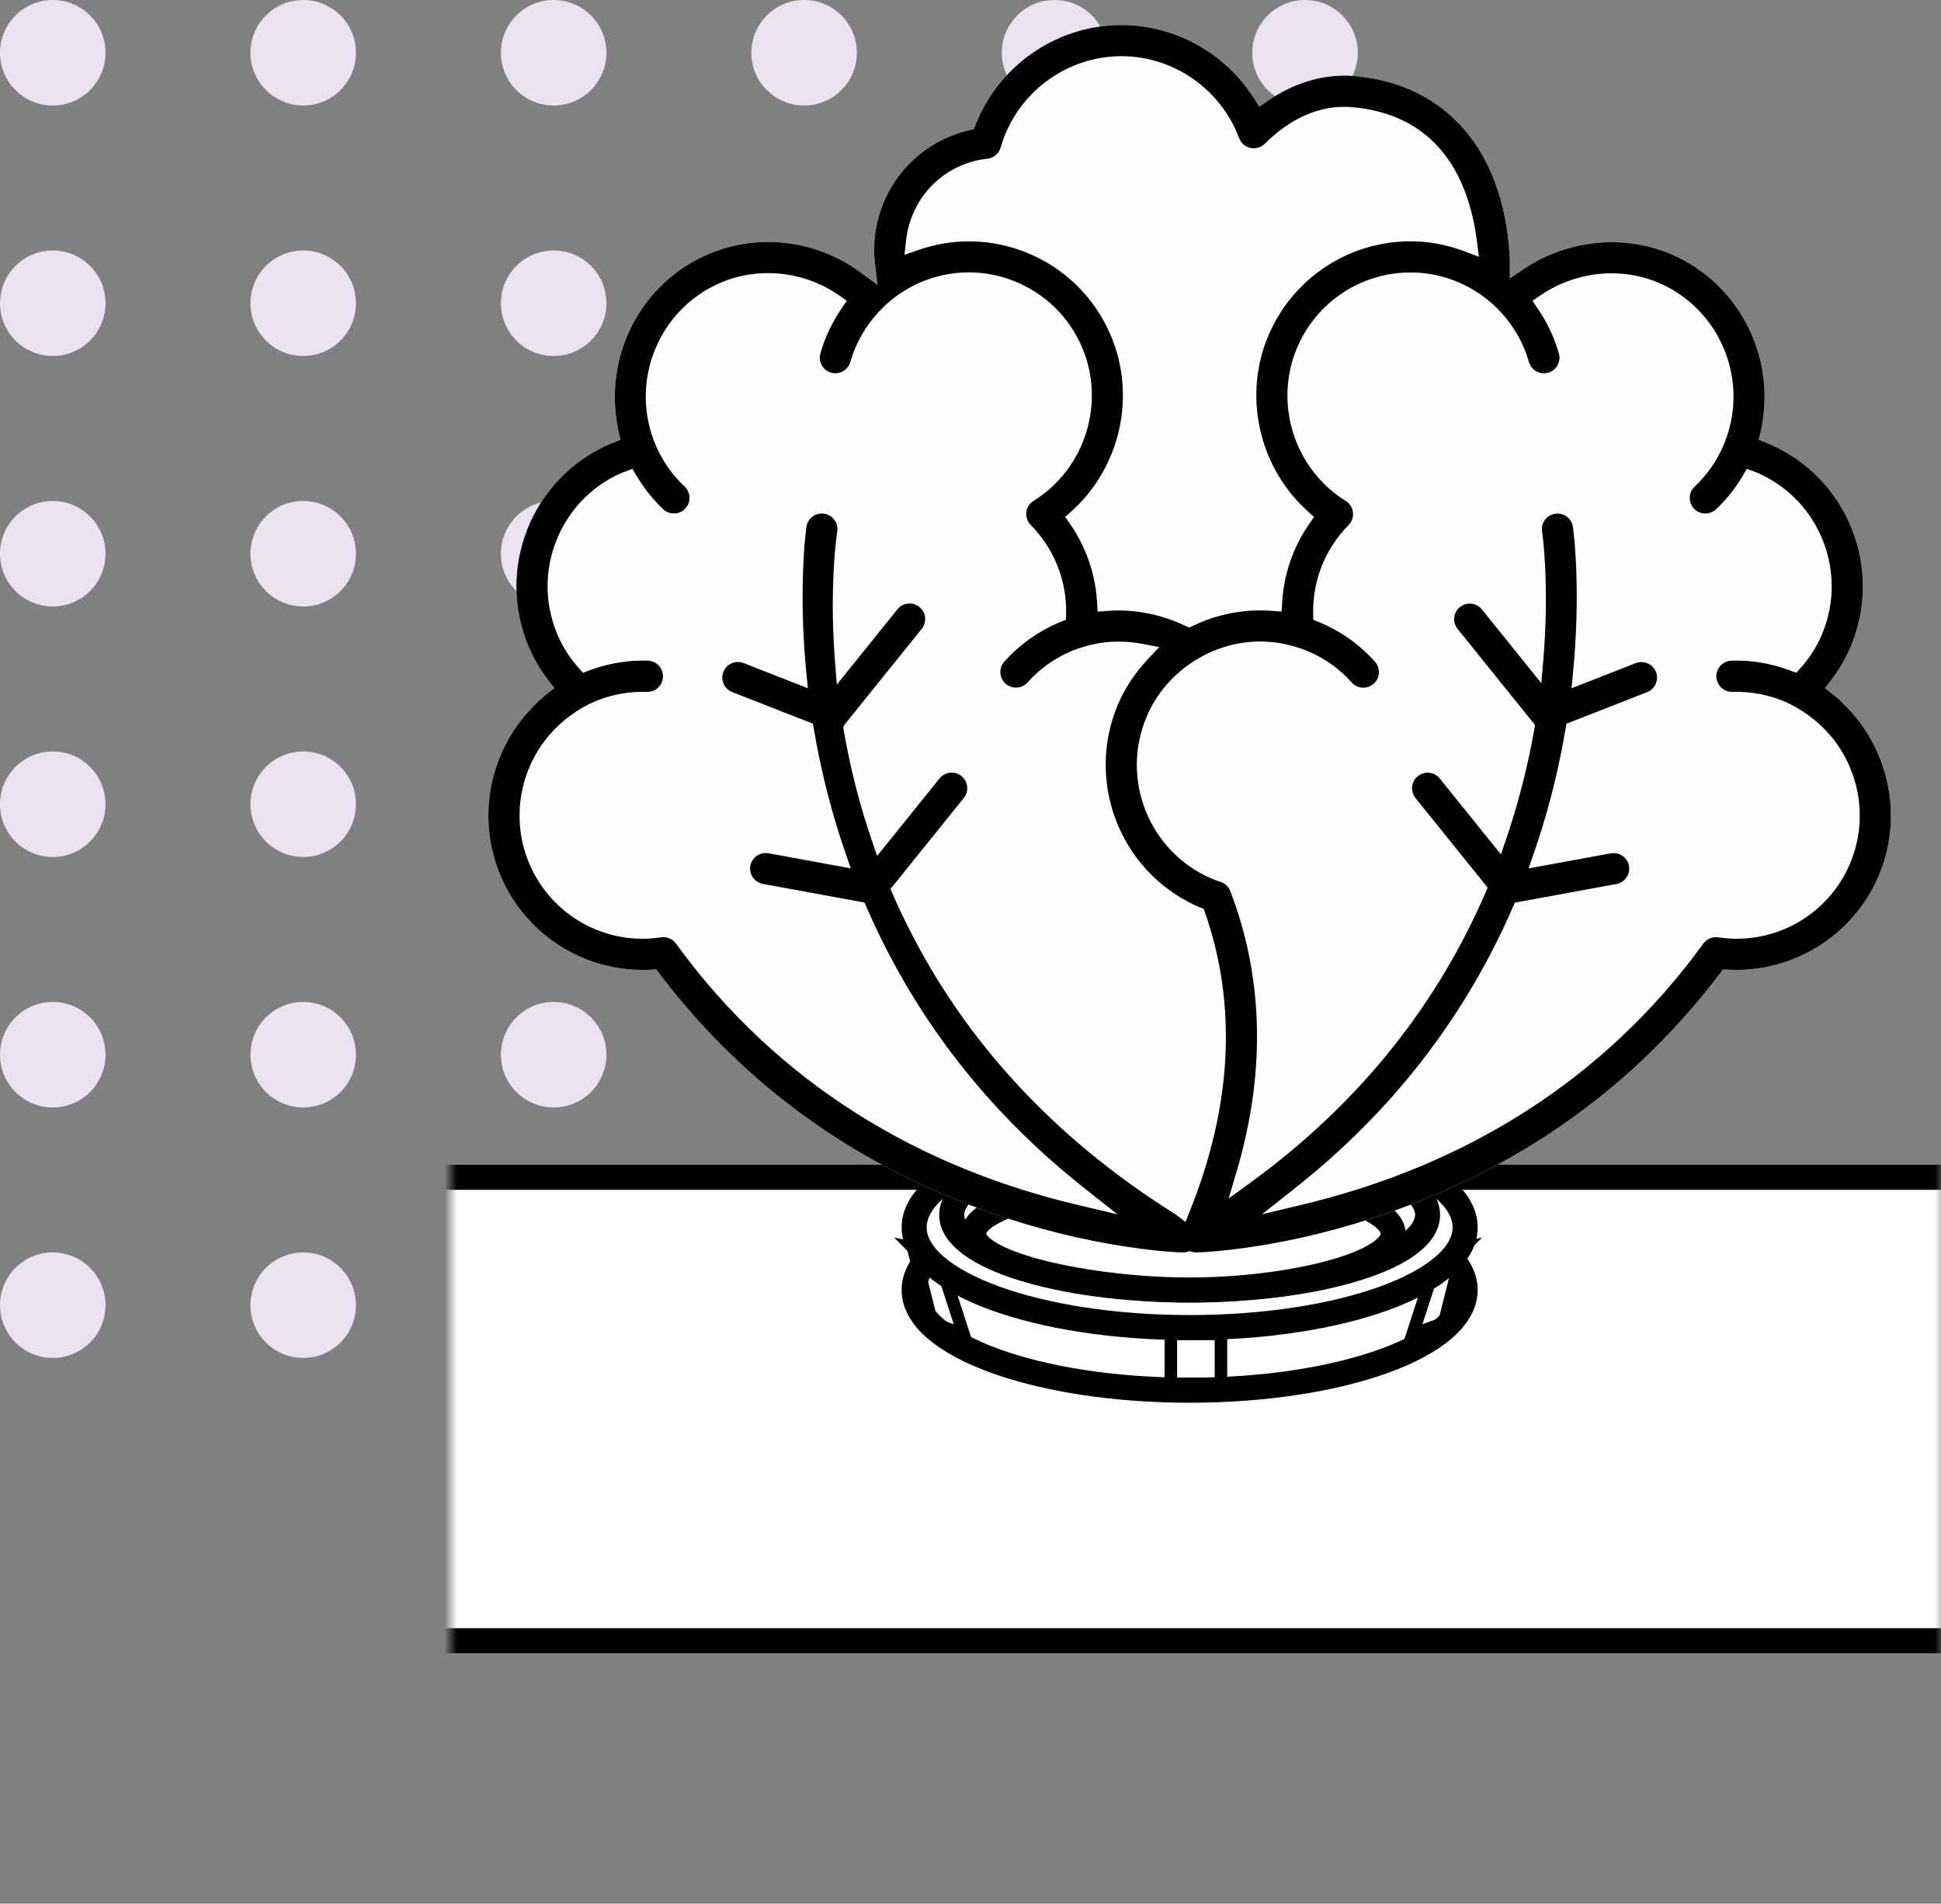 <svg xmlns="http://www.w3.org/2000/svg" xmlns:xlink="http://www.w3.org/1999/xlink" width="155" height="152" viewBox="0 0 155 152">
    <rect x="0" y="0" width="155" height="152" fill="#808080" stroke="none"/>
    <defs>
        <path id="prefix__a" d="M0 0H119V77H0z"/>
    </defs>
    <g fill="none" fill-rule="evenodd">
        <path fill="#EBE2EF" d="M4.213 100c2.326 0 4.212 1.886 4.212 4.213 0 2.326-1.886 4.212-4.212 4.212-2.327 0-4.213-1.886-4.213-4.212C0 101.886 1.886 100 4.213 100zm20 0l.21.005c2.229.11 4.002 1.952 4.002 4.208 0 2.326-1.886 4.212-4.212 4.212-2.327 0-4.213-1.886-4.213-4.212 0-2.327 1.886-4.213 4.213-4.213zm20 0c2.326 0 4.212 1.886 4.212 4.213 0 2.326-1.886 4.212-4.212 4.212-2.327 0-4.213-1.886-4.213-4.212 0-2.327 1.886-4.213 4.213-4.213zm20 0c2.326 0 4.212 1.886 4.212 4.213 0 2.326-1.886 4.212-4.212 4.212-2.327 0-4.213-1.886-4.213-4.212 0-2.327 1.886-4.213 4.213-4.213zm-40-20l.21.005c2.229.11 4.002 1.952 4.002 4.208 0 2.326-1.886 4.212-4.212 4.212-2.327 0-4.213-1.886-4.213-4.212C20 81.886 21.886 80 24.213 80zm20 0l.21.005c2.229.11 4.002 1.952 4.002 4.208 0 2.326-1.886 4.212-4.212 4.212-2.327 0-4.213-1.886-4.213-4.212C40 81.886 41.886 80 44.213 80zm40 0c2.326 0 4.212 1.886 4.212 4.213 0 2.326-1.886 4.212-4.212 4.212-2.327 0-4.213-1.886-4.213-4.212C80 81.886 81.886 80 84.213 80zm-80 0l.21.005c2.229.11 4.002 1.952 4.002 4.208 0 2.326-1.886 4.212-4.212 4.212C1.886 88.425 0 86.54 0 84.213 0 81.886 1.886 80 4.213 80zm60-20l.21.005c2.229.11 4.002 1.952 4.002 4.208 0 2.326-1.886 4.212-4.212 4.212-2.327 0-4.213-1.886-4.213-4.212C60 61.886 61.886 60 64.213 60zm-60 0l.21.005c2.229.11 4.002 1.952 4.002 4.208 0 2.326-1.886 4.212-4.212 4.212C1.886 68.425 0 66.54 0 64.213 0 61.886 1.886 60 4.213 60zm20 0l.21.005c2.229.11 4.002 1.952 4.002 4.208 0 2.326-1.886 4.212-4.212 4.212-2.327 0-4.213-1.886-4.213-4.212C20 61.886 21.886 60 24.213 60zm20 0l.21.005c2.229.11 4.002 1.952 4.002 4.208 0 2.326-1.886 4.212-4.212 4.212-2.327 0-4.213-1.886-4.213-4.212C40 61.886 41.886 60 44.213 60zm40 0c2.326 0 4.212 1.886 4.212 4.213 0 2.326-1.886 4.212-4.212 4.212-2.327 0-4.213-1.886-4.213-4.212C80 61.886 81.886 60 84.213 60zm20 0c2.326 0 4.212 1.886 4.212 4.213 0 2.326-1.886 4.212-4.212 4.212-2.327 0-4.213-1.886-4.213-4.212 0-2.327 1.886-4.213 4.213-4.213zm-100-20l.21.005c2.229.11 4.002 1.952 4.002 4.208 0 2.326-1.886 4.212-4.212 4.212C1.886 48.425 0 46.54 0 44.213 0 41.886 1.886 40 4.213 40zm20 0l.21.005c2.229.11 4.002 1.952 4.002 4.208 0 2.326-1.886 4.212-4.212 4.212-2.327 0-4.213-1.886-4.213-4.212C20 41.886 21.886 40 24.213 40zm40 0l.21.005c2.229.11 4.002 1.952 4.002 4.208 0 2.326-1.886 4.212-4.212 4.212-2.327 0-4.213-1.886-4.213-4.212C60 41.886 61.886 40 64.213 40zm40 0c2.326 0 4.212 1.886 4.212 4.213 0 2.326-1.886 4.212-4.212 4.212-2.327 0-4.213-1.886-4.213-4.212 0-2.327 1.886-4.213 4.213-4.213zm-20 0l.21.005c2.229.11 4.002 1.952 4.002 4.208 0 2.326-1.886 4.212-4.212 4.212-2.327 0-4.213-1.886-4.213-4.212C80 41.886 81.886 40 84.213 40zm-40 0l.21.005c2.229.11 4.002 1.952 4.002 4.208 0 2.326-1.886 4.212-4.212 4.212-2.327 0-4.213-1.886-4.213-4.212C40 41.886 41.886 40 44.213 40zm-40-20c2.326 0 4.212 1.886 4.212 4.213 0 2.326-1.886 4.212-4.212 4.212C1.886 28.425 0 26.54 0 24.213 0 21.886 1.886 20 4.213 20zm20 0c2.326 0 4.212 1.886 4.212 4.213 0 2.326-1.886 4.212-4.212 4.212-2.327 0-4.213-1.886-4.213-4.212C20 21.886 21.886 20 24.213 20zm40 0c2.326 0 4.212 1.886 4.212 4.213 0 2.326-1.886 4.212-4.212 4.212-2.327 0-4.213-1.886-4.213-4.212C60 21.886 61.886 20 64.213 20zm20 0c2.326 0 4.212 1.886 4.212 4.213 0 2.326-1.886 4.212-4.212 4.212-2.327 0-4.213-1.886-4.213-4.212C80 21.886 81.886 20 84.213 20zm-40 0c2.326 0 4.212 1.886 4.212 4.213 0 2.326-1.886 4.212-4.212 4.212-2.327 0-4.213-1.886-4.213-4.212C40 21.886 41.886 20 44.213 20zm60 0c2.326 0 4.212 1.886 4.212 4.213 0 2.326-1.886 4.212-4.212 4.212-2.327 0-4.213-1.886-4.213-4.212 0-2.327 1.886-4.213 4.213-4.213zm-100-20c2.326 0 4.212 1.886 4.212 4.213 0 2.326-1.886 4.212-4.212 4.212C1.886 8.425 0 6.54 0 4.213 0 1.886 1.886 0 4.213 0zm20 0c2.326 0 4.212 1.886 4.212 4.213 0 2.326-1.886 4.212-4.212 4.212C21.886 8.425 20 6.54 20 4.213 20 1.886 21.886 0 24.213 0zm40 0c2.326 0 4.212 1.886 4.212 4.213 0 2.326-1.886 4.212-4.212 4.212C61.886 8.425 60 6.54 60 4.213 60 1.886 61.886 0 64.213 0zm20 0c2.326 0 4.212 1.886 4.212 4.213 0 2.326-1.886 4.212-4.212 4.212C81.886 8.425 80 6.54 80 4.213 80 1.886 81.886 0 84.213 0zm-40 0c2.326 0 4.212 1.886 4.212 4.213 0 2.326-1.886 4.212-4.212 4.212C41.886 8.425 40 6.54 40 4.213 40 1.886 41.886 0 44.213 0zm60 0c2.326 0 4.212 1.886 4.212 4.213 0 2.326-1.886 4.212-4.212 4.212-2.327 0-4.213-1.886-4.213-4.212C100 1.886 101.886 0 104.213 0z"/>
        <g>
            <g transform="translate(36 2) translate(0 73)">
                <mask id="prefix__b" fill="#fff">
                    <use xlink:href="#prefix__a"/>
                </mask>
                <g fill="#FFF" stroke="#000" stroke-width="2" mask="url(#prefix__b)">
                    <g transform="translate(-321 19)">
                        <rect width="461.176" height="37" rx="7.5"/>
                        <ellipse cx="380" cy="9" rx="22" ry="8"/>
                    </g>
                </g>
                <ellipse cx="59" cy="23" fill="#FFF" stroke="#000" stroke-width="2" rx="22" ry="8"/>
                <ellipse cx="59.564" cy="21" fill="#FFF" stroke="#000" stroke-width="2" rx="17.564" ry="6"/>
                <ellipse cx="59" cy="22" fill="#FFF" stroke="#000" stroke-width="2" rx="19" ry="6"/>
                <path fill="#FFF" stroke="#000" stroke-width="2" d="M59 28c7.87 0 16.25-2.015 16.25-4.5S66.87 19 59 19c-7.87 0-17.25 2.015-17.25 4.5S51.13 28 59 28z"/>
                <path stroke="#000" d="M57.5 31.5H61.5V35.5H57.5zM36.923 24.63l1.498 5.993 2.535.938-1.394-4.292-2.64-2.639zM80.827 24.63l-1.498 5.993-2.535.938 1.394-4.292 2.64-2.639z"/>
            </g>
            <g fill-rule="nonzero">
                <path fill="#FFFDFD" d="M50.557 0c-4.985 0-9.522 3.02-11.493 7.57l-.158.382-.143.363-.377.087c-4.434 1.027-7.585 4.98-7.585 9.584 0 .23.014.48.041.768l.033.3.199 1.693-1.366-1.006c-3.52-2.592-8.192-3.155-12.19-1.428-5.316 2.295-8.293 8.041-7.195 13.758l.01.124.069.274.005.032.146.613-.595.236c-.088.035-.178.073-.274.114-6.24 2.696-9.13 9.978-6.44 16.23.343.799.765 1.55 1.263 2.25l.307.413.456.585-.582.458c-.2.159-.392.319-.576.482l-.24.227-.08.097C.113 57.746-1.04 63.244 1 67.988c1.993 4.635 6.601 7.564 11.596 7.45l.418-.016.39-.022.237.313c7.112 9.397 16.312 15.578 26.609 19.164 3.658 1.274 7.215 2.13 10.543 2.643 1.76.271 3.172.409 4.158.46l.543.02c.062 0 .126-.007.197-.02l.3-.078.192.05c.077.022.151.036.221.043l.132.005.785-.036c.974-.061 2.287-.197 3.886-.444 3.329-.513 6.885-1.369 10.543-2.642 10.025-3.491 19.01-9.444 26.042-18.43l.803-1.047.39.021c5.157.285 9.979-2.699 12.014-7.434 2.042-4.747.889-10.245-2.815-13.812l-.077-.095-.221-.203-.282-.244-.29-.236-.58-.458.454-.583c.633-.816 1.158-1.706 1.572-2.664 2.686-6.254-.203-13.533-6.445-16.23l-.275-.115-.597-.242.153-.62.02-.094.05-.195.02-.183c1.096-5.652-1.88-11.405-7.203-13.703-3.646-1.577-7.99-1.205-11.396.91l-.375.242-1.146.771v-1.388l.007-.12-.026-.412C81.025 9.96 76.442 4.702 69.172 4.077c-2.226-.193-4.484.405-6.568 1.734l-.414.276-.63.436-.41-.65C58.862 2.246 54.842 0 50.557 0z" transform="translate(36 2) translate(3)"/>
                <path fill="#000" d="M50.557 0c-4.985 0-9.522 3.02-11.493 7.57l-.158.382-.143.363-.377.087c-4.434 1.027-7.585 4.98-7.585 9.584 0 .23.014.48.041.768l.033.3.199 1.693-1.366-1.006c-3.52-2.592-8.192-3.155-12.19-1.428-5.316 2.295-8.293 8.041-7.195 13.758l.01.124.069.274.005.032.146.613-.595.236c-.088.035-.178.073-.274.114-6.24 2.696-9.13 9.978-6.44 16.23.343.799.765 1.55 1.263 2.25l.307.413.456.585-.582.458c-.2.159-.392.319-.576.482l-.24.227-.08.097C.113 57.746-1.04 63.244 1 67.988c1.993 4.635 6.601 7.564 11.596 7.45l.418-.016.39-.022.237.313c7.112 9.397 16.312 15.578 26.609 19.164 3.658 1.274 7.215 2.13 10.543 2.643 1.76.271 3.172.409 4.158.46l.543.02c.062 0 .126-.007.197-.02l.3-.078.192.05c.077.022.151.036.221.043l.132.005.785-.036c.974-.061 2.287-.197 3.886-.444 3.329-.513 6.885-1.369 10.543-2.642 10.025-3.491 19.01-9.444 26.042-18.43l.803-1.047.39.021c5.157.285 9.979-2.699 12.014-7.434 2.042-4.747.889-10.245-2.815-13.812l-.077-.095-.221-.203-.282-.244-.29-.236-.58-.458.454-.583c.633-.816 1.158-1.706 1.572-2.664 2.686-6.254-.203-13.533-6.445-16.23l-.275-.115-.597-.242.153-.62.02-.094.05-.195.02-.183c1.096-5.652-1.88-11.405-7.203-13.703-3.646-1.577-7.99-1.205-11.396.91l-.375.242-1.146.771v-1.388l.007-.12-.026-.412C81.025 9.96 76.442 4.702 69.172 4.077c-2.226-.193-4.484.405-6.568 1.734l-.414.276-.63.436-.41-.65C58.862 2.246 54.842 0 50.557 0zm-8.99 20.287l.432.161c2.44.973 4.36 2.844 5.4 5.26 1.915 4.455.256 9.73-3.86 12.28-.322.2-.535.534-.58.909-.045.374.084.75.35 1.02.87.884 1.557 1.9 2.04 3.022.486 1.128.75 2.344.785 3.586l.002.468-.008.487-.626.252c-1.657.716-3.103 1.756-4.3 3.097-.458.511-.414 1.296.096 1.754.232.208.525.318.832.318.353 0 .69-.147.928-.414.955-1.07 2.11-1.901 3.432-2.471.355-.153.73-.283 1.175-.414 1.316-.38 2.706-.47 4.074-.277l.513.086 1.316.255-.92.983c-1.006 1.075-1.797 2.256-2.348 3.538-2.638 6.137.094 13.26 6.098 16.076l.406.182.32.122.114.326c2.335 6.7 2.356 14.46-.93 23.06l-.282.72-.358.892-.842-.637-.772-.49c-10.11-6.53-17.102-14.793-21.428-24.287l-.518-1.168 5.857-7.268c.43-.535.348-1.316-.186-1.747-.49-.397-1.19-.36-1.637.062l-.115.125-4.984 6.186-.432-1.265c-.862-2.524-1.531-5.07-2.029-7.636l-.202-1.101-.052-.294.165-.248 6.112-7.587c.394-.49.357-1.186-.062-1.631l-.124-.115c-.49-.397-1.192-.36-1.638.062l-.114.124-4.84 6.007-.146-1.85c-.203-2.588-.224-5.004-.11-7.195l.047-.805c.07-1.02.16-1.828.243-2.374.104-.677-.36-1.312-1.039-1.418-.682-.105-1.316.359-1.42 1.036l-.04.286c-.076.61-.169 1.685-.223 2.996-.094 2.268-.054 4.756.165 7.412l.09 1.004.118 1.202-5.131-2.01c-.644-.252-1.365.066-1.614.708-.23.59.021 1.248.565 1.543l.142.066 6.444 2.521.07.415c.497 2.942 1.214 5.9 2.167 8.836l.369 1.1.416 1.203-6.564-1.205c-.684-.12-1.332.328-1.454 1-.114.623.258 1.223.848 1.41l.152.037 8.115 1.488.158.361c3.594 8.262 9.045 15.643 16.648 21.84l.768.616 2.633 2.08-3.257-.773c-12.352-2.93-23.741-9.465-32.005-20.847-.273-.377-.73-.568-1.194-.5-4.411.679-8.733-1.725-10.5-5.838-1.686-3.922-.635-8.47 2.522-11.273.17-.152.348-.298.535-.442l.406-.297c.157-.112.231-.164.332-.227.466-.294.902-.531 1.347-.725 1.17-.506 2.42-.772 3.744-.802h.5c.672.041 1.242-.501 1.266-1.202.023-.686-.514-1.261-1.204-1.284-1.418-.05-2.82.156-4.196.61l-.515.181-.47.177-.336-.376c-.708-.793-1.274-1.673-1.687-2.634-2.148-4.996.158-10.813 5.143-12.967l.102-.038.143-.041.581-.231.321.54c.6 1.01 1.315 1.91 2.143 2.689.234.22.537.337.852.337.345 0 .671-.139.91-.395.468-.501.442-1.286-.058-1.755-.865-.812-1.567-1.762-2.1-2.852l-.219-.476-.023-.065-.125-.314c-1.85-4.895.474-10.464 5.304-12.55 2.986-1.288 6.437-.974 9.175.775l.339.226.605.422-.418.61c-.755 1.103-1.327 2.312-1.693 3.593-.189.66.191 1.348.852 1.538.113.033.228.049.344.049.551 0 1.043-.366 1.196-.902.432-1.51 1.216-2.883 2.285-4.025l.548-.546c.04-.037.074-.069.113-.102l.308-.258.417-.327.072-.053c.123-.088.25-.173.394-.264l.481-.297.312-.17.19-.095v-.016l.433-.187c2.284-.986 4.787-1.078 7.107-.274zm32.073-.533c1.17 0 2.318.208 3.417.618l.512.208.271.124.314.156.417.233.14.088c.168.101.312.191.444.28l.258.18.518.408.3.258.256.246c1.238 1.21 2.133 2.698 2.604 4.352.154.536.646.903 1.195.903.114 0 .231-.016.345-.049.66-.19 1.041-.878.853-1.536-.314-1.099-.779-2.144-1.378-3.112l-.311-.477-.42-.613.61-.421c2.785-1.923 6.436-2.33 9.506-1.004 4.832 2.084 7.157 7.654 5.304 12.549l-.133.332-.01.017-.02.065c-.54 1.255-1.315 2.364-2.304 3.292-.5.469-.525 1.254-.057 1.755.238.256.566.395.91.395.315 0 .618-.118.852-.337.693-.65 1.306-1.386 1.839-2.2l.31-.499.319-.538.826.32c4.98 2.152 7.288 7.967 5.143 12.963-.355.823-.823 1.589-1.396 2.29l-.295.344-.335.374-.469-.175c-1.548-.58-3.13-.85-4.714-.79-.688.023-1.224.598-1.202 1.284.021.63.533 1.156 1.141 1.2h.154c1.478-.03 2.9.235 4.218.805.332.144.66.313 1.002.515l.424.261.37.261c.294.21.568.427.825.654 3.157 2.802 4.207 7.35 2.52 11.27-1.554 3.615-5.098 5.95-9.03 5.95-.487 0-.981-.038-1.465-.111-.465-.068-.926.125-1.198.5-8.068 11.11-19.143 17.599-31.218 20.644l-.756.185-3.267.783 2.641-2.089c7.734-6.114 13.31-13.42 17.026-21.612l.523-1.183 8.116-1.488c.676-.125 1.122-.773 1-1.447-.113-.622-.672-1.05-1.293-1.018l-.157.017-6.568 1.204.415-1.202c1.013-2.932 1.788-5.891 2.34-8.833l.266-1.517 6.444-2.521c.64-.25.954-.97.706-1.609-.231-.591-.867-.907-1.466-.756l-.149.048-5.13 2.008.117-1.202c.297-3.033.361-5.864.256-8.414l-.052-1.016c-.065-1.059-.15-1.872-.21-2.265-.108-.683-.74-1.146-1.424-1.037-.68.106-1.143.742-1.038 1.413l.04.275c.069.547.156 1.52.21 2.658.091 1.941.077 4.075-.077 6.361l-.075.989-.153 1.836-4.75-5.897c-.433-.535-1.217-.62-1.753-.186-.49.396-.6 1.084-.283 1.607l.097.138 6.187 7.678-.06.334c-.449 2.542-1.072 5.099-1.878 7.64l-.357 1.087-.43 1.27-4.887-6.065c-.432-.537-1.216-.62-1.753-.186-.488.395-.599 1.084-.282 1.607l.097.139 5.765 7.155-.18.414C75.885 77.91 70 85.563 61.66 91.833l-.79.584-1.76 1.28.623-2.095c2.495-8.402 2.014-15.95-.486-22.45-.133-.347-.415-.616-.767-.733l-.345-.119c-.152-.054-.278-.103-.408-.159-4.983-2.153-7.29-7.97-5.141-12.965.79-1.84 2.12-3.376 3.923-4.496.116-.047.21-.099.383-.222 1.465-.804 3.08-1.236 4.728-1.236.932 0 1.86.134 2.756.398.417.123.784.252 1.136.402 1.32.57 2.475 1.402 3.43 2.47.24.27.574.416.93.416.304 0 .597-.11.83-.319.511-.457.554-1.241.097-1.752-1.077-1.206-2.356-2.17-3.811-2.873l-.542-.243-.13-.05-.444-.187-.008-.483c-.025-1.405.241-2.785.788-4.054.481-1.12 1.168-2.137 2.041-3.023.265-.27.393-.644.347-1.02-.045-.376-.258-.71-.58-.91-4.116-2.55-5.774-7.825-3.859-12.278 1.557-3.622 5.106-5.962 9.04-5.962zM50.556 2.486c4.16 0 7.934 2.628 9.396 6.546.148.396.486.69.897.78.414.09.85-.037 1.148-.332 1.916-1.907 4.298-3.15 6.963-2.926 6.087.525 9.093 4.616 9.929 10.325l.055.4.155 1.222-1.144-.432c-1.41-.531-2.856-.802-4.314-.802-4.93 0-9.376 2.93-11.327 7.467-2.032 4.725-.857 10.279 2.819 13.81l.312.29.49.44-.376.541c-.473.68-.872 1.398-1.194 2.15-.491 1.138-.805 2.346-.933 3.583l-.044.531-.045.754-.748-.059c-.325-.025-.65-.038-.976-.038-1.67 0-3.307.342-4.835.996l-.505.23-.315.15-.315-.149c-1.83-.864-3.804-1.282-5.759-1.212l-.488.028-.748.058-.045-.754c-.084-1.42-.413-2.812-.975-4.118-.26-.605-.568-1.186-.921-1.74l-.274-.41-.377-.541.491-.44c3.92-3.509 5.218-9.24 3.13-14.099-1.305-3.031-3.704-5.37-6.765-6.59-2.603-1.037-5.423-1.151-8.088-.345l-.498.162-1.103.384.13-1.168c.38-3.435 3.054-6.141 6.486-6.505.505-.053.926-.408 1.065-.895 1.227-4.296 5.192-7.292 9.646-7.292z" transform="translate(36 2) translate(3)"/>
            </g>
        </g>
    </g>
</svg>
